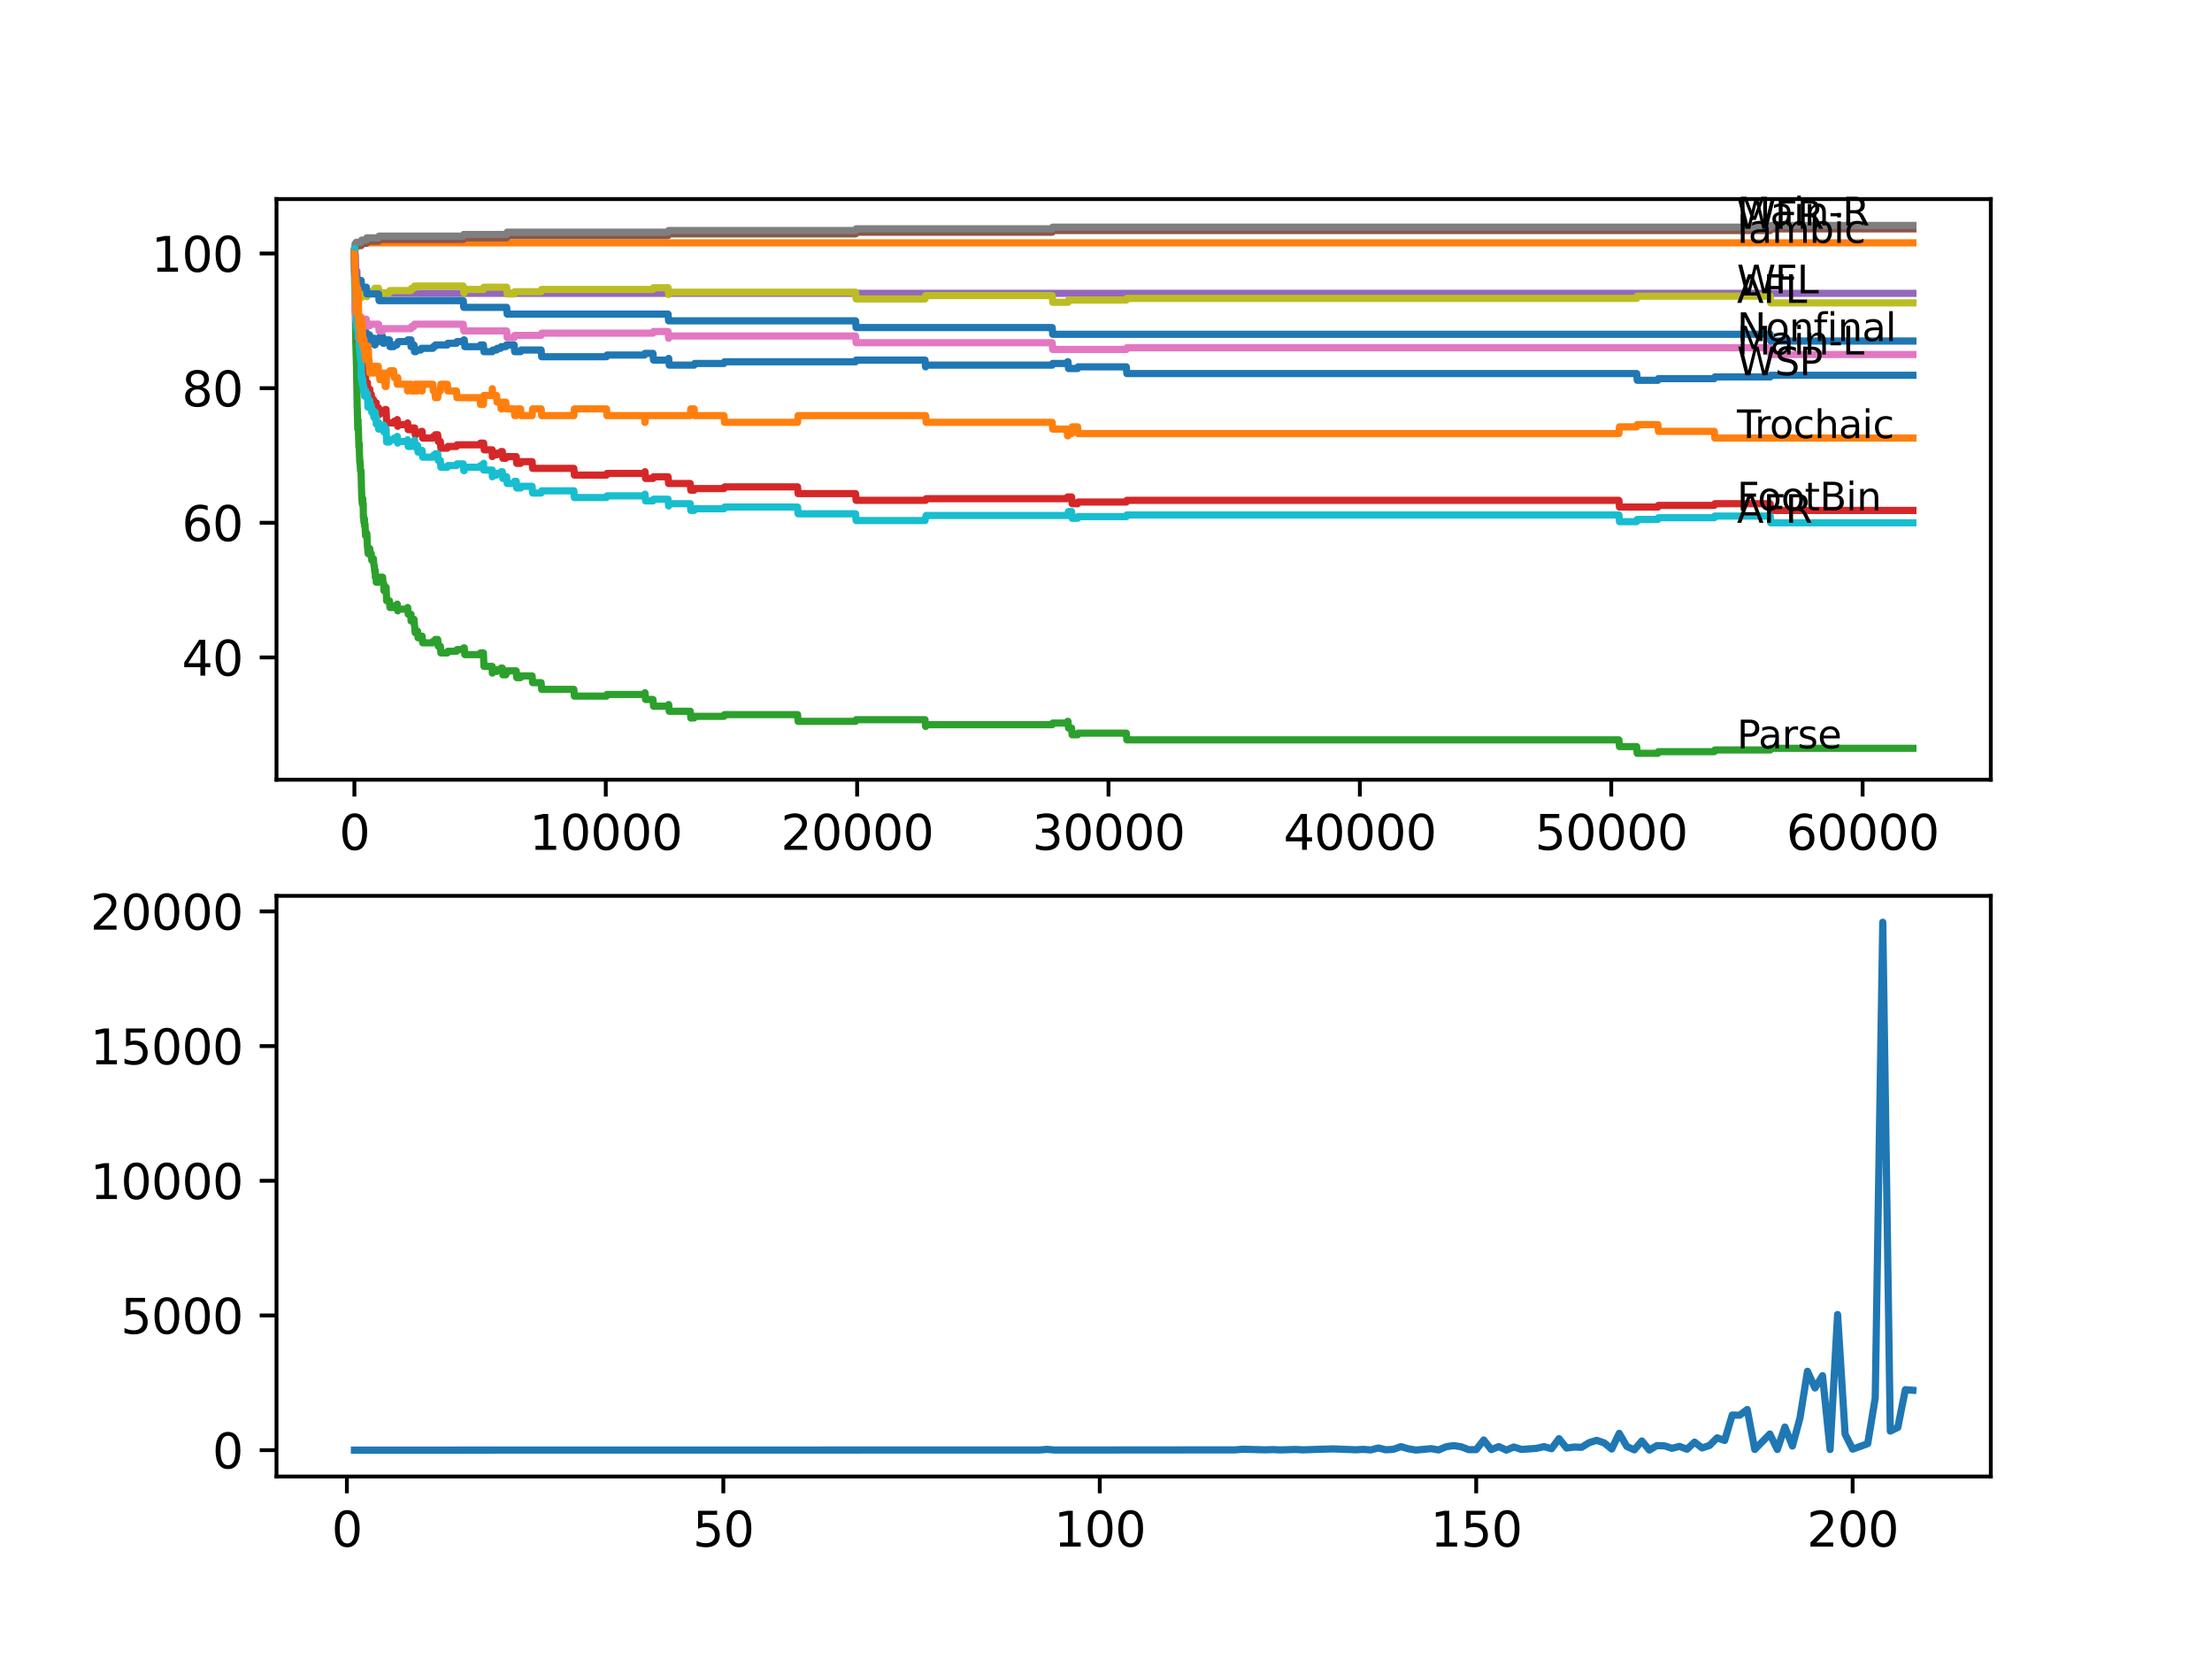 <?xml version="1.0" encoding="utf-8" standalone="no"?>
<!DOCTYPE svg PUBLIC "-//W3C//DTD SVG 1.1//EN"
  "http://www.w3.org/Graphics/SVG/1.1/DTD/svg11.dtd">
<svg xmlns:xlink="http://www.w3.org/1999/xlink" width="460.8pt" height="345.6pt" viewBox="0 0 460.8 345.6" xmlns="http://www.w3.org/2000/svg" version="1.1">
 <defs>
  <style type="text/css">*{stroke-linejoin: round; stroke-linecap: butt}</style>
 </defs>
 <g id="figure_1">
  <g id="patch_1">
   <path d="M 0 345.6 
L 460.8 345.6 
L 460.8 0 
L 0 0 
z
" style="fill: #ffffff"/>
  </g>
  <g id="axes_1">
   <g id="patch_2">
    <path d="M 57.6 162.432 
L 414.72 162.432 
L 414.72 41.472 
L 57.6 41.472 
z
" style="fill: #ffffff"/>
   </g>
   <g id="matplotlib.axis_1">
    <g id="xtick_1">
     <g id="line2d_1">
      <defs>
       <path id="md72788e5a8" d="M 0 0 
L 0 3.5 
" style="stroke: #000000; stroke-width: 0.8"/>
      </defs>
      <g>
       <use xlink:href="#md72788e5a8" x="73.827" y="162.432" style="stroke: #000000; stroke-width: 0.8"/>
      </g>
     </g>
     <g id="text_1">
      <!-- 0 -->
      <g transform="translate(70.646 177.03)scale(0.1 -0.1)">
       <defs>
        <path id="DejaVuSans-30" d="M 2034 4250 
Q 1547 4250 1301 3770 
Q 1056 3291 1056 2328 
Q 1056 1369 1301 889 
Q 1547 409 2034 409 
Q 2525 409 2770 889 
Q 3016 1369 3016 2328 
Q 3016 3291 2770 3770 
Q 2525 4250 2034 4250 
z
M 2034 4750 
Q 2819 4750 3233 4129 
Q 3647 3509 3647 2328 
Q 3647 1150 3233 529 
Q 2819 -91 2034 -91 
Q 1250 -91 836 529 
Q 422 1150 422 2328 
Q 422 3509 836 4129 
Q 1250 4750 2034 4750 
z
" transform="scale(0.016)"/>
       </defs>
       <use xlink:href="#DejaVuSans-30"/>
      </g>
     </g>
    </g>
    <g id="xtick_2">
     <g id="line2d_2">
      <g>
       <use xlink:href="#md72788e5a8" x="126.192" y="162.432" style="stroke: #000000; stroke-width: 0.8"/>
      </g>
     </g>
     <g id="text_2">
      <!-- 10000 -->
      <g transform="translate(110.286 177.03)scale(0.1 -0.1)">
       <defs>
        <path id="DejaVuSans-31" d="M 794 531 
L 1825 531 
L 1825 4091 
L 703 3866 
L 703 4441 
L 1819 4666 
L 2450 4666 
L 2450 531 
L 3481 531 
L 3481 0 
L 794 0 
L 794 531 
z
" transform="scale(0.016)"/>
       </defs>
       <use xlink:href="#DejaVuSans-31"/>
       <use xlink:href="#DejaVuSans-30" x="63.623"/>
       <use xlink:href="#DejaVuSans-30" x="127.246"/>
       <use xlink:href="#DejaVuSans-30" x="190.869"/>
       <use xlink:href="#DejaVuSans-30" x="254.492"/>
      </g>
     </g>
    </g>
    <g id="xtick_3">
     <g id="line2d_3">
      <g>
       <use xlink:href="#md72788e5a8" x="178.556" y="162.432" style="stroke: #000000; stroke-width: 0.8"/>
      </g>
     </g>
     <g id="text_3">
      <!-- 20000 -->
      <g transform="translate(162.65 177.03)scale(0.1 -0.1)">
       <defs>
        <path id="DejaVuSans-32" d="M 1228 531 
L 3431 531 
L 3431 0 
L 469 0 
L 469 531 
Q 828 903 1448 1529 
Q 2069 2156 2228 2338 
Q 2531 2678 2651 2914 
Q 2772 3150 2772 3378 
Q 2772 3750 2511 3984 
Q 2250 4219 1831 4219 
Q 1534 4219 1204 4116 
Q 875 4013 500 3803 
L 500 4441 
Q 881 4594 1212 4672 
Q 1544 4750 1819 4750 
Q 2544 4750 2975 4387 
Q 3406 4025 3406 3419 
Q 3406 3131 3298 2873 
Q 3191 2616 2906 2266 
Q 2828 2175 2409 1742 
Q 1991 1309 1228 531 
z
" transform="scale(0.016)"/>
       </defs>
       <use xlink:href="#DejaVuSans-32"/>
       <use xlink:href="#DejaVuSans-30" x="63.623"/>
       <use xlink:href="#DejaVuSans-30" x="127.246"/>
       <use xlink:href="#DejaVuSans-30" x="190.869"/>
       <use xlink:href="#DejaVuSans-30" x="254.492"/>
      </g>
     </g>
    </g>
    <g id="xtick_4">
     <g id="line2d_4">
      <g>
       <use xlink:href="#md72788e5a8" x="230.921" y="162.432" style="stroke: #000000; stroke-width: 0.8"/>
      </g>
     </g>
     <g id="text_4">
      <!-- 30000 -->
      <g transform="translate(215.015 177.03)scale(0.1 -0.1)">
       <defs>
        <path id="DejaVuSans-33" d="M 2597 2516 
Q 3050 2419 3304 2112 
Q 3559 1806 3559 1356 
Q 3559 666 3084 287 
Q 2609 -91 1734 -91 
Q 1441 -91 1130 -33 
Q 819 25 488 141 
L 488 750 
Q 750 597 1062 519 
Q 1375 441 1716 441 
Q 2309 441 2620 675 
Q 2931 909 2931 1356 
Q 2931 1769 2642 2001 
Q 2353 2234 1838 2234 
L 1294 2234 
L 1294 2753 
L 1863 2753 
Q 2328 2753 2575 2939 
Q 2822 3125 2822 3475 
Q 2822 3834 2567 4026 
Q 2313 4219 1838 4219 
Q 1578 4219 1281 4162 
Q 984 4106 628 3988 
L 628 4550 
Q 988 4650 1302 4700 
Q 1616 4750 1894 4750 
Q 2613 4750 3031 4423 
Q 3450 4097 3450 3541 
Q 3450 3153 3228 2886 
Q 3006 2619 2597 2516 
z
" transform="scale(0.016)"/>
       </defs>
       <use xlink:href="#DejaVuSans-33"/>
       <use xlink:href="#DejaVuSans-30" x="63.623"/>
       <use xlink:href="#DejaVuSans-30" x="127.246"/>
       <use xlink:href="#DejaVuSans-30" x="190.869"/>
       <use xlink:href="#DejaVuSans-30" x="254.492"/>
      </g>
     </g>
    </g>
    <g id="xtick_5">
     <g id="line2d_5">
      <g>
       <use xlink:href="#md72788e5a8" x="283.285" y="162.432" style="stroke: #000000; stroke-width: 0.8"/>
      </g>
     </g>
     <g id="text_5">
      <!-- 40000 -->
      <g transform="translate(267.379 177.03)scale(0.1 -0.1)">
       <defs>
        <path id="DejaVuSans-34" d="M 2419 4116 
L 825 1625 
L 2419 1625 
L 2419 4116 
z
M 2253 4666 
L 3047 4666 
L 3047 1625 
L 3713 1625 
L 3713 1100 
L 3047 1100 
L 3047 0 
L 2419 0 
L 2419 1100 
L 313 1100 
L 313 1709 
L 2253 4666 
z
" transform="scale(0.016)"/>
       </defs>
       <use xlink:href="#DejaVuSans-34"/>
       <use xlink:href="#DejaVuSans-30" x="63.623"/>
       <use xlink:href="#DejaVuSans-30" x="127.246"/>
       <use xlink:href="#DejaVuSans-30" x="190.869"/>
       <use xlink:href="#DejaVuSans-30" x="254.492"/>
      </g>
     </g>
    </g>
    <g id="xtick_6">
     <g id="line2d_6">
      <g>
       <use xlink:href="#md72788e5a8" x="335.65" y="162.432" style="stroke: #000000; stroke-width: 0.8"/>
      </g>
     </g>
     <g id="text_6">
      <!-- 50000 -->
      <g transform="translate(319.744 177.03)scale(0.1 -0.1)">
       <defs>
        <path id="DejaVuSans-35" d="M 691 4666 
L 3169 4666 
L 3169 4134 
L 1269 4134 
L 1269 2991 
Q 1406 3038 1543 3061 
Q 1681 3084 1819 3084 
Q 2600 3084 3056 2656 
Q 3513 2228 3513 1497 
Q 3513 744 3044 326 
Q 2575 -91 1722 -91 
Q 1428 -91 1123 -41 
Q 819 9 494 109 
L 494 744 
Q 775 591 1075 516 
Q 1375 441 1709 441 
Q 2250 441 2565 725 
Q 2881 1009 2881 1497 
Q 2881 1984 2565 2268 
Q 2250 2553 1709 2553 
Q 1456 2553 1204 2497 
Q 953 2441 691 2322 
L 691 4666 
z
" transform="scale(0.016)"/>
       </defs>
       <use xlink:href="#DejaVuSans-35"/>
       <use xlink:href="#DejaVuSans-30" x="63.623"/>
       <use xlink:href="#DejaVuSans-30" x="127.246"/>
       <use xlink:href="#DejaVuSans-30" x="190.869"/>
       <use xlink:href="#DejaVuSans-30" x="254.492"/>
      </g>
     </g>
    </g>
    <g id="xtick_7">
     <g id="line2d_7">
      <g>
       <use xlink:href="#md72788e5a8" x="388.014" y="162.432" style="stroke: #000000; stroke-width: 0.8"/>
      </g>
     </g>
     <g id="text_7">
      <!-- 60000 -->
      <g transform="translate(372.108 177.03)scale(0.1 -0.1)">
       <defs>
        <path id="DejaVuSans-36" d="M 2113 2584 
Q 1688 2584 1439 2293 
Q 1191 2003 1191 1497 
Q 1191 994 1439 701 
Q 1688 409 2113 409 
Q 2538 409 2786 701 
Q 3034 994 3034 1497 
Q 3034 2003 2786 2293 
Q 2538 2584 2113 2584 
z
M 3366 4563 
L 3366 3988 
Q 3128 4100 2886 4159 
Q 2644 4219 2406 4219 
Q 1781 4219 1451 3797 
Q 1122 3375 1075 2522 
Q 1259 2794 1537 2939 
Q 1816 3084 2150 3084 
Q 2853 3084 3261 2657 
Q 3669 2231 3669 1497 
Q 3669 778 3244 343 
Q 2819 -91 2113 -91 
Q 1303 -91 875 529 
Q 447 1150 447 2328 
Q 447 3434 972 4092 
Q 1497 4750 2381 4750 
Q 2619 4750 2861 4703 
Q 3103 4656 3366 4563 
z
" transform="scale(0.016)"/>
       </defs>
       <use xlink:href="#DejaVuSans-36"/>
       <use xlink:href="#DejaVuSans-30" x="63.623"/>
       <use xlink:href="#DejaVuSans-30" x="127.246"/>
       <use xlink:href="#DejaVuSans-30" x="190.869"/>
       <use xlink:href="#DejaVuSans-30" x="254.492"/>
      </g>
     </g>
    </g>
   </g>
   <g id="matplotlib.axis_2">
    <g id="ytick_1">
     <g id="line2d_8">
      <defs>
       <path id="md43f69dc0a" d="M 0 0 
L -3.5 0 
" style="stroke: #000000; stroke-width: 0.8"/>
      </defs>
      <g>
       <use xlink:href="#md43f69dc0a" x="57.6" y="136.951" style="stroke: #000000; stroke-width: 0.8"/>
      </g>
     </g>
     <g id="text_8">
      <!-- 40 -->
      <g transform="translate(37.875 140.75)scale(0.1 -0.1)">
       <use xlink:href="#DejaVuSans-34"/>
       <use xlink:href="#DejaVuSans-30" x="63.623"/>
      </g>
     </g>
    </g>
    <g id="ytick_2">
     <g id="line2d_9">
      <g>
       <use xlink:href="#md43f69dc0a" x="57.6" y="108.905" style="stroke: #000000; stroke-width: 0.8"/>
      </g>
     </g>
     <g id="text_9">
      <!-- 60 -->
      <g transform="translate(37.875 112.704)scale(0.1 -0.1)">
       <use xlink:href="#DejaVuSans-36"/>
       <use xlink:href="#DejaVuSans-30" x="63.623"/>
      </g>
     </g>
    </g>
    <g id="ytick_3">
     <g id="line2d_10">
      <g>
       <use xlink:href="#md43f69dc0a" x="57.6" y="80.859" style="stroke: #000000; stroke-width: 0.8"/>
      </g>
     </g>
     <g id="text_10">
      <!-- 80 -->
      <g transform="translate(37.875 84.658)scale(0.1 -0.1)">
       <defs>
        <path id="DejaVuSans-38" d="M 2034 2216 
Q 1584 2216 1326 1975 
Q 1069 1734 1069 1313 
Q 1069 891 1326 650 
Q 1584 409 2034 409 
Q 2484 409 2743 651 
Q 3003 894 3003 1313 
Q 3003 1734 2745 1975 
Q 2488 2216 2034 2216 
z
M 1403 2484 
Q 997 2584 770 2862 
Q 544 3141 544 3541 
Q 544 4100 942 4425 
Q 1341 4750 2034 4750 
Q 2731 4750 3128 4425 
Q 3525 4100 3525 3541 
Q 3525 3141 3298 2862 
Q 3072 2584 2669 2484 
Q 3125 2378 3379 2068 
Q 3634 1759 3634 1313 
Q 3634 634 3220 271 
Q 2806 -91 2034 -91 
Q 1263 -91 848 271 
Q 434 634 434 1313 
Q 434 1759 690 2068 
Q 947 2378 1403 2484 
z
M 1172 3481 
Q 1172 3119 1398 2916 
Q 1625 2713 2034 2713 
Q 2441 2713 2670 2916 
Q 2900 3119 2900 3481 
Q 2900 3844 2670 4047 
Q 2441 4250 2034 4250 
Q 1625 4250 1398 4047 
Q 1172 3844 1172 3481 
z
" transform="scale(0.016)"/>
       </defs>
       <use xlink:href="#DejaVuSans-38"/>
       <use xlink:href="#DejaVuSans-30" x="63.623"/>
      </g>
     </g>
    </g>
    <g id="ytick_4">
     <g id="line2d_11">
      <g>
       <use xlink:href="#md43f69dc0a" x="57.6" y="52.813" style="stroke: #000000; stroke-width: 0.8"/>
      </g>
     </g>
     <g id="text_11">
      <!-- 100 -->
      <g transform="translate(31.512 56.612)scale(0.1 -0.1)">
       <use xlink:href="#DejaVuSans-31"/>
       <use xlink:href="#DejaVuSans-30" x="63.623"/>
       <use xlink:href="#DejaVuSans-30" x="127.246"/>
      </g>
     </g>
    </g>
   </g>
   <g id="line2d_12">
    <path d="M 73.833 52.813 
L 73.838 52.813 
L 73.974 60.175 
L 73.985 60.175 
L 74.105 65.083 
L 74.11 64.733 
L 74.131 64.382 
L 74.142 67.187 
L 74.21 65.317 
L 74.231 65.317 
L 74.351 69.173 
L 74.356 69.173 
L 74.44 68.706 
L 74.372 70.225 
L 74.456 69.641 
L 74.461 69.641 
L 74.513 69.173 
L 74.529 71.978 
L 74.545 71.978 
L 74.555 71.978 
L 74.644 70.809 
L 74.65 72.212 
L 74.66 72.212 
L 74.681 72.212 
L 74.828 69.758 
L 74.833 69.758 
L 74.859 70.809 
L 74.948 69.407 
L 74.985 69.407 
L 75.105 68.005 
L 75.21 68.005 
L 75.325 70.459 
L 75.346 70.459 
L 75.466 69.758 
L 75.482 69.758 
L 75.608 68.706 
L 75.639 68.706 
L 75.686 68.355 
L 75.692 69.758 
L 75.739 69.407 
L 75.812 69.407 
L 75.938 68.355 
L 76.032 68.355 
L 76.084 69.758 
L 76.142 69.407 
L 76.42 69.407 
L 76.535 70.809 
L 76.692 70.809 
L 76.812 70.108 
L 76.844 70.108 
L 76.959 69.758 
L 76.98 69.758 
L 77.095 71.16 
L 77.184 71.16 
L 77.299 70.809 
L 77.54 70.809 
L 77.655 70.459 
L 77.959 70.459 
L 78.074 71.861 
L 78.111 71.861 
L 78.226 71.51 
L 78.331 71.51 
L 78.446 71.16 
L 78.797 71.16 
L 78.917 70.459 
L 79.022 70.459 
L 79.137 70.108 
L 79.703 70.108 
L 79.818 71.51 
L 79.975 71.51 
L 80.09 71.16 
L 80.137 71.16 
L 80.253 70.809 
L 81.122 70.809 
L 81.237 72.212 
L 82.002 72.212 
L 82.117 71.861 
L 82.661 71.861 
L 82.777 71.51 
L 82.855 71.51 
L 82.97 71.16 
L 84.824 71.16 
L 84.939 70.809 
L 85.62 70.809 
L 85.625 72.212 
L 85.73 71.861 
L 86.238 71.861 
L 86.353 73.263 
L 86.625 73.263 
L 86.741 72.913 
L 87.657 72.913 
L 87.772 72.562 
L 90.165 72.562 
L 90.28 72.212 
L 90.579 72.212 
L 90.694 71.861 
L 93.187 71.861 
L 93.302 71.51 
L 95.093 71.51 
L 95.208 71.16 
L 96.501 71.16 
L 96.617 70.809 
L 96.716 70.809 
L 96.831 72.212 
L 99.984 72.212 
L 100.099 71.861 
L 100.701 71.861 
L 100.816 73.263 
L 102.56 73.263 
L 102.675 72.913 
L 103.445 72.913 
L 103.56 72.562 
L 104.283 72.562 
L 104.398 72.212 
L 105.367 72.212 
L 105.482 71.861 
L 107.105 71.861 
L 107.22 73.263 
L 108.451 73.263 
L 108.566 72.913 
L 112.724 72.913 
L 112.839 74.315 
L 126.339 74.315 
L 126.454 73.964 
L 134.24 73.964 
L 134.356 73.614 
L 136.026 73.614 
L 136.141 75.016 
L 139.168 75.016 
L 139.283 74.666 
L 139.299 74.666 
L 139.414 76.068 
L 144.593 76.068 
L 144.708 75.717 
L 150.819 75.717 
L 150.934 75.367 
L 178.227 75.367 
L 178.342 75.016 
L 192.7 75.016 
L 192.815 76.418 
L 192.826 76.418 
L 192.941 76.068 
L 219.186 76.068 
L 219.301 75.717 
L 222.286 75.717 
L 222.401 75.367 
L 222.48 75.367 
L 222.595 76.769 
L 224.485 76.769 
L 224.601 76.418 
L 234.628 76.418 
L 234.744 77.821 
L 340.949 77.821 
L 341.064 79.223 
L 345.364 79.223 
L 345.479 78.872 
L 357.119 78.872 
L 357.235 78.522 
L 368.76 78.522 
L 368.875 78.171 
L 398.487 78.171 
L 398.487 78.171 
" clip-path="url(#p37e710f851)" style="fill: none; stroke: #1f77b4; stroke-width: 1.5; stroke-linecap: square"/>
   </g>
   <g id="line2d_13">
    <path d="M 73.833 52.813 
L 73.838 52.813 
L 73.901 55.618 
L 73.953 51.995 
L 74.026 51.995 
L 74.142 50.593 
L 398.487 50.593 
L 398.487 50.593 
" clip-path="url(#p37e710f851)" style="fill: none; stroke: #ff7f0e; stroke-width: 1.5; stroke-linecap: square"/>
   </g>
   <g id="line2d_14">
    <path d="M 73.833 54.215 
L 73.937 62.045 
L 73.969 61.344 
L 73.974 61.344 
L 74.121 71.744 
L 74.131 71.744 
L 74.257 76.185 
L 74.267 76.185 
L 74.409 84.949 
L 74.424 84.949 
L 74.529 89.39 
L 74.545 88.689 
L 74.555 88.689 
L 74.592 87.52 
L 74.597 88.922 
L 74.644 88.922 
L 74.77 93.129 
L 74.781 93.129 
L 74.854 92.428 
L 74.859 93.83 
L 74.943 96.284 
L 74.974 95.934 
L 74.985 95.934 
L 75.1 98.037 
L 75.21 98.037 
L 75.336 102.828 
L 75.341 102.828 
L 75.456 104.932 
L 75.482 104.932 
L 75.571 103.88 
L 75.576 105.282 
L 75.587 105.282 
L 75.639 105.282 
L 75.671 104.932 
L 75.692 107.736 
L 75.718 107.386 
L 75.744 107.386 
L 75.812 108.788 
L 75.854 108.438 
L 75.917 108.438 
L 75.922 108.087 
L 75.927 109.489 
L 76.016 109.139 
L 76.032 109.139 
L 76.147 111.593 
L 76.31 111.593 
L 76.42 111.125 
L 76.54 113.93 
L 76.587 113.93 
L 76.692 115.332 
L 76.697 114.982 
L 76.734 114.982 
L 76.854 114.281 
L 77.032 114.281 
L 77.147 115.683 
L 77.184 115.683 
L 77.299 115.332 
L 77.341 115.332 
L 77.456 116.735 
L 77.54 116.735 
L 77.655 116.384 
L 77.781 116.384 
L 77.896 117.786 
L 77.959 117.786 
L 78.074 119.189 
L 78.111 119.189 
L 78.179 118.838 
L 78.184 120.24 
L 78.205 120.24 
L 78.331 120.24 
L 78.373 119.89 
L 78.378 121.292 
L 78.425 121.292 
L 78.797 121.292 
L 78.917 120.591 
L 79.022 120.591 
L 79.137 120.24 
L 79.703 120.24 
L 79.818 121.643 
L 79.959 121.643 
L 79.975 123.045 
L 80.069 122.694 
L 80.137 122.694 
L 80.253 122.344 
L 80.425 122.344 
L 80.546 125.148 
L 81.122 125.148 
L 81.237 126.551 
L 82.002 126.551 
L 82.117 126.2 
L 82.661 126.2 
L 82.756 125.85 
L 82.855 127.252 
L 82.866 126.901 
L 84.824 126.901 
L 84.924 126.551 
L 85.039 127.953 
L 85.62 127.953 
L 85.625 129.355 
L 85.73 129.005 
L 86.238 129.005 
L 86.353 130.407 
L 86.374 130.407 
L 86.489 131.809 
L 86.625 131.809 
L 86.741 131.459 
L 86.971 131.459 
L 87.086 132.861 
L 87.657 132.861 
L 87.772 132.51 
L 87.934 132.51 
L 88.05 133.913 
L 90.165 133.913 
L 90.28 133.562 
L 90.579 133.562 
L 90.694 133.212 
L 91.181 133.212 
L 91.296 134.614 
L 91.731 134.614 
L 91.846 136.016 
L 93.187 136.016 
L 93.302 135.666 
L 95.093 135.666 
L 95.208 135.315 
L 96.501 135.315 
L 96.617 134.964 
L 96.716 134.964 
L 96.831 136.367 
L 99.984 136.367 
L 100.099 136.016 
L 100.701 136.016 
L 100.821 138.821 
L 102.539 138.821 
L 102.56 140.223 
L 102.649 139.873 
L 103.445 139.873 
L 103.56 139.522 
L 104.283 139.522 
L 104.398 139.171 
L 104.639 139.171 
L 104.754 140.574 
L 105.367 140.574 
L 105.482 140.223 
L 105.545 140.223 
L 105.66 139.756 
L 107.535 139.756 
L 107.65 141.158 
L 108.451 141.158 
L 108.566 140.807 
L 110.844 140.807 
L 110.959 142.21 
L 112.724 142.21 
L 112.839 143.612 
L 119.542 143.612 
L 119.657 145.014 
L 126.339 145.014 
L 126.454 144.664 
L 134.24 144.664 
L 134.356 144.313 
L 134.371 144.313 
L 134.487 145.715 
L 136.026 145.715 
L 136.141 147.118 
L 139.168 147.118 
L 139.283 146.767 
L 139.299 146.767 
L 139.414 148.169 
L 143.792 148.169 
L 143.907 149.572 
L 144.593 149.572 
L 144.708 149.221 
L 150.819 149.221 
L 150.934 148.871 
L 166.146 148.871 
L 166.261 150.273 
L 178.227 150.273 
L 178.342 149.922 
L 192.7 149.922 
L 192.815 151.325 
L 192.826 151.325 
L 192.941 150.974 
L 219.186 150.974 
L 219.301 150.623 
L 222.286 150.623 
L 222.401 150.273 
L 222.48 150.273 
L 222.595 151.675 
L 223.234 151.675 
L 223.349 153.077 
L 224.485 153.077 
L 224.601 152.727 
L 234.628 152.727 
L 234.744 154.129 
L 337.247 154.129 
L 337.362 155.532 
L 340.949 155.532 
L 341.064 156.934 
L 345.364 156.934 
L 345.479 156.583 
L 357.119 156.583 
L 357.235 156.233 
L 368.76 156.233 
L 368.875 155.882 
L 398.487 155.882 
L 398.487 155.882 
" clip-path="url(#p37e710f851)" style="fill: none; stroke: #2ca02c; stroke-width: 1.5; stroke-linecap: square"/>
   </g>
   <g id="line2d_15">
    <path d="M 73.833 52.463 
L 73.843 51.761 
L 73.89 55.968 
L 73.922 55.15 
L 74.037 62.045 
L 74.053 60.759 
L 74.074 59.941 
L 74.115 63.798 
L 74.126 63.798 
L 74.136 63.798 
L 74.257 66.602 
L 74.32 66.602 
L 74.398 65.551 
L 74.403 66.953 
L 74.424 66.486 
L 74.545 70.225 
L 74.555 70.225 
L 74.592 69.524 
L 74.597 70.926 
L 74.66 70.576 
L 74.681 70.576 
L 74.765 69.173 
L 74.796 70.225 
L 74.833 70.225 
L 74.927 69.524 
L 74.932 70.926 
L 74.943 70.926 
L 75.058 69.874 
L 75.173 71.277 
L 75.252 71.277 
L 75.346 75.133 
L 75.372 74.432 
L 75.404 74.432 
L 75.482 75.834 
L 75.514 75.484 
L 75.571 74.782 
L 75.576 76.185 
L 75.613 76.185 
L 75.639 76.185 
L 75.671 75.834 
L 75.676 77.236 
L 75.739 76.886 
L 75.744 76.886 
L 75.812 78.288 
L 75.854 77.938 
L 75.917 77.938 
L 75.922 77.587 
L 75.927 78.989 
L 76.016 78.639 
L 76.084 78.639 
L 76.137 78.288 
L 76.142 79.69 
L 76.179 79.69 
L 76.529 79.69 
L 76.65 82.495 
L 76.692 82.495 
L 76.812 81.794 
L 76.844 81.794 
L 76.959 81.443 
L 76.98 81.443 
L 77.032 81.093 
L 77.037 82.495 
L 77.074 82.495 
L 77.184 82.495 
L 77.299 82.145 
L 77.341 82.145 
L 77.456 83.547 
L 77.54 83.547 
L 77.655 83.196 
L 77.781 83.196 
L 77.896 84.599 
L 78.111 84.599 
L 78.226 84.248 
L 78.331 84.248 
L 78.373 83.897 
L 78.378 85.3 
L 78.425 85.3 
L 78.797 85.3 
L 78.86 84.949 
L 78.865 86.351 
L 78.891 86.351 
L 79.022 86.351 
L 79.137 86.001 
L 79.975 86.001 
L 80.09 85.65 
L 80.137 85.65 
L 80.253 85.3 
L 80.425 85.3 
L 80.546 88.104 
L 82.002 88.104 
L 82.117 87.754 
L 82.661 87.754 
L 82.756 87.403 
L 82.855 88.805 
L 82.866 88.455 
L 84.824 88.455 
L 84.924 88.104 
L 85.039 89.507 
L 85.625 89.507 
L 85.74 89.156 
L 86.374 89.156 
L 86.489 90.558 
L 86.625 90.558 
L 86.741 90.208 
L 87.657 90.208 
L 87.772 89.857 
L 87.934 89.857 
L 88.05 91.259 
L 90.165 91.259 
L 90.28 90.909 
L 90.579 90.909 
L 90.694 90.558 
L 91.181 90.558 
L 91.296 91.961 
L 91.731 91.961 
L 91.846 93.363 
L 93.187 93.363 
L 93.302 93.012 
L 95.093 93.012 
L 95.208 92.662 
L 99.984 92.662 
L 100.099 92.311 
L 100.759 92.311 
L 100.874 93.713 
L 102.539 93.713 
L 102.56 95.116 
L 102.649 94.765 
L 103.445 94.765 
L 103.56 94.415 
L 104.283 94.415 
L 104.398 94.064 
L 104.639 94.064 
L 104.754 95.466 
L 105.367 95.466 
L 105.482 95.116 
L 107.535 95.116 
L 107.65 96.518 
L 108.451 96.518 
L 108.566 96.168 
L 110.844 96.168 
L 110.959 97.57 
L 119.542 97.57 
L 119.657 98.972 
L 126.339 98.972 
L 126.454 98.622 
L 134.24 98.622 
L 134.356 98.271 
L 134.371 98.271 
L 134.487 99.673 
L 136.026 99.673 
L 136.141 99.323 
L 139.168 99.323 
L 139.283 100.725 
L 143.792 100.725 
L 143.907 102.127 
L 144.593 102.127 
L 144.708 101.777 
L 150.819 101.777 
L 150.934 101.426 
L 166.146 101.426 
L 166.261 102.828 
L 178.227 102.828 
L 178.342 104.231 
L 192.826 104.231 
L 192.941 103.88 
L 222.286 103.88 
L 222.401 103.53 
L 223.234 103.53 
L 223.349 104.932 
L 224.485 104.932 
L 224.601 104.581 
L 234.628 104.581 
L 234.744 104.231 
L 337.247 104.231 
L 337.362 105.633 
L 345.364 105.633 
L 345.479 105.282 
L 357.119 105.282 
L 357.235 104.932 
L 368.76 104.932 
L 368.875 106.334 
L 398.487 106.334 
L 398.487 106.334 
" clip-path="url(#p37e710f851)" style="fill: none; stroke: #d62728; stroke-width: 1.5; stroke-linecap: square"/>
   </g>
   <g id="line2d_16">
    <path d="M 73.833 52.813 
L 73.911 54.8 
L 73.896 51.995 
L 73.943 53.164 
L 74.021 53.164 
L 74.147 57.604 
L 74.178 57.604 
L 74.294 56.436 
L 74.346 56.436 
L 74.461 62.045 
L 74.472 60.876 
L 74.524 60.876 
L 74.529 62.279 
L 74.634 61.11 
L 398.487 61.11 
L 398.487 61.11 
" clip-path="url(#p37e710f851)" style="fill: none; stroke: #9467bd; stroke-width: 1.5; stroke-linecap: square"/>
   </g>
   <g id="line2d_17">
    <path d="M 73.833 52.813 
L 73.843 52.813 
L 73.964 51.528 
L 74.11 51.528 
L 74.225 51.177 
L 75.231 51.177 
L 75.346 50.71 
L 76.31 50.71 
L 76.425 50.242 
L 78.86 50.242 
L 78.975 49.892 
L 96.501 49.892 
L 96.617 49.541 
L 105.545 49.541 
L 105.66 49.074 
L 139.168 49.074 
L 139.283 48.723 
L 178.227 48.723 
L 178.342 48.372 
L 219.186 48.372 
L 219.301 48.022 
L 368.76 48.022 
L 368.875 47.671 
L 398.487 47.671 
L 398.487 47.671 
" clip-path="url(#p37e710f851)" style="fill: none; stroke: #8c564b; stroke-width: 1.5; stroke-linecap: square"/>
   </g>
   <g id="line2d_18">
    <path d="M 73.833 52.463 
L 73.838 52.463 
L 73.964 65.083 
L 73.99 64.031 
L 74.026 64.031 
L 74.147 66.836 
L 74.597 66.836 
L 74.712 66.486 
L 75.21 66.486 
L 75.231 66.018 
L 75.236 67.42 
L 75.315 66.953 
L 76.032 66.953 
L 76.147 66.486 
L 76.31 66.486 
L 76.425 67.888 
L 76.98 67.888 
L 77.095 67.537 
L 78.86 67.537 
L 78.975 68.94 
L 79.703 68.94 
L 79.818 68.472 
L 85.62 68.472 
L 85.735 68.005 
L 86.238 68.005 
L 86.353 67.537 
L 96.501 67.537 
L 96.617 68.94 
L 105.545 68.94 
L 105.66 70.342 
L 107.105 70.342 
L 107.22 69.874 
L 112.724 69.874 
L 112.839 69.407 
L 136.026 69.407 
L 136.141 69.056 
L 139.168 69.056 
L 139.283 70.459 
L 139.299 70.459 
L 139.414 69.991 
L 178.227 69.991 
L 178.342 71.394 
L 219.186 71.394 
L 219.301 72.796 
L 234.628 72.796 
L 234.744 72.445 
L 368.76 72.445 
L 368.875 73.848 
L 398.487 73.848 
L 398.487 73.848 
" clip-path="url(#p37e710f851)" style="fill: none; stroke: #e377c2; stroke-width: 1.5; stroke-linecap: square"/>
   </g>
   <g id="line2d_19">
    <path d="M 73.833 52.813 
L 73.838 52.813 
L 73.964 50.827 
L 74.11 50.827 
L 74.225 50.476 
L 75.231 50.476 
L 75.346 50.008 
L 76.31 50.008 
L 76.425 49.541 
L 78.86 49.541 
L 78.975 49.19 
L 96.501 49.19 
L 96.617 48.84 
L 105.545 48.84 
L 105.66 48.372 
L 139.168 48.372 
L 139.283 48.022 
L 178.227 48.022 
L 178.342 47.671 
L 219.186 47.671 
L 219.301 47.321 
L 368.76 47.321 
L 368.875 46.97 
L 398.487 46.97 
L 398.487 46.97 
" clip-path="url(#p37e710f851)" style="fill: none; stroke: #7f7f7f; stroke-width: 1.5; stroke-linecap: square"/>
   </g>
   <g id="line2d_20">
    <path d="M 73.833 52.463 
L 73.843 52.463 
L 73.964 61.344 
L 73.979 60.993 
L 74.026 59.825 
L 74.058 62.863 
L 74.079 62.162 
L 74.084 62.162 
L 74.11 61.461 
L 74.115 62.863 
L 74.189 62.863 
L 74.231 62.863 
L 74.351 61.461 
L 74.367 61.461 
L 74.409 60.759 
L 74.456 63.564 
L 74.461 63.564 
L 74.513 63.564 
L 74.629 62.512 
L 74.644 62.512 
L 74.76 61.811 
L 74.854 61.811 
L 74.969 61.11 
L 75.21 61.11 
L 75.231 60.643 
L 75.236 62.045 
L 75.315 61.577 
L 75.686 61.577 
L 75.802 60.876 
L 76.032 60.876 
L 76.147 60.409 
L 76.31 60.409 
L 76.42 61.811 
L 76.535 61.11 
L 76.98 61.11 
L 77.095 60.759 
L 77.959 60.759 
L 78.074 60.058 
L 78.86 60.058 
L 78.975 61.461 
L 79.703 61.461 
L 79.818 60.993 
L 81.122 60.993 
L 81.237 60.526 
L 85.62 60.526 
L 85.735 60.058 
L 86.238 60.058 
L 86.353 59.591 
L 96.501 59.591 
L 96.617 60.993 
L 96.716 60.993 
L 96.831 60.292 
L 100.701 60.292 
L 100.816 59.825 
L 105.545 59.825 
L 105.66 61.227 
L 107.105 61.227 
L 107.22 60.759 
L 112.724 60.759 
L 112.839 60.292 
L 136.026 60.292 
L 136.141 59.941 
L 139.168 59.941 
L 139.283 61.344 
L 139.299 61.344 
L 139.414 60.876 
L 178.227 60.876 
L 178.342 62.279 
L 192.7 62.279 
L 192.815 61.577 
L 219.186 61.577 
L 219.301 62.98 
L 222.48 62.98 
L 222.595 62.512 
L 234.628 62.512 
L 234.744 62.162 
L 340.949 62.162 
L 341.064 61.694 
L 368.76 61.694 
L 368.875 63.097 
L 398.487 63.097 
L 398.487 63.097 
" clip-path="url(#p37e710f851)" style="fill: none; stroke: #bcbd22; stroke-width: 1.5; stroke-linecap: square"/>
   </g>
   <g id="line2d_21">
    <path d="M 73.833 52.463 
L 73.859 51.761 
L 73.896 56.669 
L 73.911 55.851 
L 74.032 62.279 
L 74.037 61.577 
L 74.063 59.123 
L 74.095 62.279 
L 74.142 61.928 
L 74.152 61.928 
L 74.178 61.577 
L 74.21 64.733 
L 74.22 64.733 
L 74.231 64.733 
L 74.241 64.031 
L 74.283 68.238 
L 74.32 67.537 
L 74.388 64.382 
L 74.424 66.719 
L 74.513 69.056 
L 74.456 66.252 
L 74.54 68.355 
L 74.555 68.355 
L 74.587 67.654 
L 74.597 70.459 
L 74.639 70.108 
L 74.644 70.108 
L 74.744 68.355 
L 74.754 69.407 
L 74.875 72.212 
L 74.906 72.212 
L 74.927 71.861 
L 74.932 73.263 
L 74.985 72.913 
L 75.1 75.016 
L 75.21 75.016 
L 75.231 74.549 
L 75.268 78.756 
L 75.278 78.405 
L 75.299 78.405 
L 75.341 77.938 
L 75.346 79.34 
L 75.404 78.639 
L 75.482 80.041 
L 75.514 79.69 
L 75.571 78.989 
L 75.576 80.392 
L 75.613 80.392 
L 75.639 80.392 
L 75.671 80.041 
L 75.676 81.443 
L 75.744 80.392 
L 75.812 81.794 
L 75.854 81.443 
L 75.917 81.443 
L 75.922 81.093 
L 75.927 82.495 
L 76.016 82.145 
L 76.032 82.145 
L 76.137 81.327 
L 76.252 82.729 
L 76.42 82.729 
L 76.529 82.028 
L 76.65 84.832 
L 76.692 84.832 
L 76.812 84.131 
L 76.844 84.131 
L 76.959 83.781 
L 76.98 83.781 
L 77.032 83.43 
L 77.037 84.832 
L 77.074 84.832 
L 77.184 84.832 
L 77.299 84.482 
L 77.341 84.482 
L 77.456 85.884 
L 77.54 85.884 
L 77.655 85.533 
L 77.781 85.533 
L 77.896 86.936 
L 77.959 86.936 
L 78.074 86.235 
L 78.111 86.235 
L 78.179 85.884 
L 78.184 87.286 
L 78.205 87.286 
L 78.331 87.286 
L 78.373 86.936 
L 78.378 88.338 
L 78.425 88.338 
L 78.797 88.338 
L 78.86 87.987 
L 78.865 89.39 
L 78.891 89.39 
L 79.022 89.39 
L 79.137 89.039 
L 79.703 89.039 
L 79.818 88.572 
L 79.959 88.572 
L 79.975 89.974 
L 80.069 89.623 
L 80.137 89.623 
L 80.253 89.273 
L 80.425 89.273 
L 80.546 92.077 
L 81.122 92.077 
L 81.237 91.61 
L 82.002 91.61 
L 82.117 91.259 
L 82.661 91.259 
L 82.756 90.909 
L 82.855 92.311 
L 82.866 91.961 
L 84.824 91.961 
L 84.924 91.61 
L 85.039 93.012 
L 85.62 93.012 
L 85.735 92.194 
L 86.238 92.194 
L 86.353 91.727 
L 86.374 91.727 
L 86.489 93.129 
L 86.625 93.129 
L 86.741 92.779 
L 86.971 92.779 
L 87.086 94.181 
L 87.657 94.181 
L 87.772 93.83 
L 87.934 93.83 
L 88.05 95.233 
L 90.165 95.233 
L 90.28 94.882 
L 90.579 94.882 
L 90.694 94.531 
L 91.181 94.531 
L 91.296 95.934 
L 91.731 95.934 
L 91.846 97.336 
L 93.187 97.336 
L 93.302 96.986 
L 95.093 96.986 
L 95.208 96.635 
L 96.501 96.635 
L 96.617 98.037 
L 96.716 98.037 
L 96.831 97.336 
L 99.984 97.336 
L 100.099 96.986 
L 100.701 96.986 
L 100.759 96.518 
L 100.764 97.92 
L 100.8 97.92 
L 102.539 97.92 
L 102.56 99.323 
L 102.649 98.972 
L 103.445 98.972 
L 103.56 98.622 
L 104.283 98.622 
L 104.398 98.271 
L 104.639 98.271 
L 104.754 99.673 
L 105.367 99.673 
L 105.482 99.323 
L 105.545 99.323 
L 105.66 100.725 
L 107.105 100.725 
L 107.22 100.258 
L 107.535 100.258 
L 107.65 101.66 
L 108.451 101.66 
L 108.566 101.309 
L 110.844 101.309 
L 110.959 102.712 
L 112.724 102.712 
L 112.839 102.244 
L 119.542 102.244 
L 119.657 103.646 
L 126.339 103.646 
L 126.454 103.296 
L 134.24 103.296 
L 134.356 102.945 
L 134.371 102.945 
L 134.487 104.348 
L 136.026 104.348 
L 136.141 103.997 
L 139.168 103.997 
L 139.283 105.399 
L 139.299 105.399 
L 139.414 104.932 
L 143.792 104.932 
L 143.907 106.334 
L 144.593 106.334 
L 144.708 105.984 
L 150.819 105.984 
L 150.934 105.633 
L 166.146 105.633 
L 166.261 107.035 
L 178.227 107.035 
L 178.342 108.438 
L 192.7 108.438 
L 192.815 107.736 
L 192.826 107.736 
L 192.941 107.386 
L 222.286 107.386 
L 222.401 107.035 
L 222.48 107.035 
L 222.595 106.568 
L 223.234 106.568 
L 223.349 107.97 
L 224.485 107.97 
L 224.601 107.62 
L 234.628 107.62 
L 234.744 107.269 
L 337.247 107.269 
L 337.362 108.671 
L 340.949 108.671 
L 341.064 108.204 
L 345.364 108.204 
L 345.479 107.853 
L 357.119 107.853 
L 357.235 107.503 
L 368.76 107.503 
L 368.875 108.905 
L 398.487 108.905 
L 398.487 108.905 
" clip-path="url(#p37e710f851)" style="fill: none; stroke: #17becf; stroke-width: 1.5; stroke-linecap: square"/>
   </g>
   <g id="line2d_22">
    <path d="M 73.833 52.813 
L 73.843 52.813 
L 73.969 57.02 
L 74.11 57.02 
L 74.225 58.422 
L 75.231 58.422 
L 75.346 59.825 
L 76.31 59.825 
L 76.425 61.227 
L 78.86 61.227 
L 78.975 62.629 
L 96.501 62.629 
L 96.617 64.031 
L 105.545 64.031 
L 105.66 65.434 
L 139.168 65.434 
L 139.283 66.836 
L 178.227 66.836 
L 178.342 68.238 
L 219.186 68.238 
L 219.301 69.641 
L 368.76 69.641 
L 368.875 71.043 
L 398.487 71.043 
L 398.487 71.043 
" clip-path="url(#p37e710f851)" style="fill: none; stroke: #1f77b4; stroke-width: 1.5; stroke-linecap: square"/>
   </g>
   <g id="line2d_23">
    <path d="M 73.833 52.813 
L 73.838 52.813 
L 73.958 55.618 
L 73.964 55.618 
L 74.074 59.825 
L 74.084 58.422 
L 74.105 58.422 
L 74.205 65.083 
L 74.142 58.072 
L 74.231 63.681 
L 74.241 63.681 
L 74.32 59.474 
L 74.356 60.876 
L 74.388 63.681 
L 74.43 60.175 
L 74.461 60.175 
L 74.555 60.175 
L 74.676 62.98 
L 74.681 62.98 
L 74.754 67.888 
L 74.801 66.486 
L 74.833 66.486 
L 74.948 68.589 
L 74.985 68.589 
L 75.011 67.888 
L 75.037 70.692 
L 75.089 69.29 
L 75.252 69.29 
L 75.346 66.486 
L 75.367 67.888 
L 75.404 69.29 
L 75.477 67.888 
L 75.482 67.888 
L 75.571 72.095 
L 75.603 70.692 
L 75.639 70.692 
L 75.744 72.095 
L 75.749 70.692 
L 75.812 70.692 
L 75.933 73.497 
L 76.084 73.497 
L 76.137 74.899 
L 76.194 73.497 
L 76.31 73.497 
L 76.425 74.899 
L 76.529 74.899 
L 76.65 72.095 
L 76.692 72.095 
L 76.812 74.899 
L 76.844 74.899 
L 76.959 76.302 
L 76.98 76.302 
L 77.032 77.704 
L 77.09 76.302 
L 77.184 76.302 
L 77.299 77.704 
L 77.341 77.704 
L 77.456 76.302 
L 77.54 76.302 
L 77.655 77.704 
L 77.781 77.704 
L 77.896 76.302 
L 78.111 76.302 
L 78.179 77.704 
L 78.221 76.302 
L 78.331 76.302 
L 78.373 77.704 
L 78.441 76.302 
L 78.797 76.302 
L 78.912 77.704 
L 79.022 77.704 
L 79.137 79.106 
L 79.959 79.106 
L 79.975 77.704 
L 80.069 79.106 
L 80.137 79.106 
L 80.253 80.509 
L 80.425 80.509 
L 80.546 77.704 
L 81.122 77.704 
L 81.237 77.236 
L 82.002 77.236 
L 82.117 78.639 
L 82.661 78.639 
L 82.756 80.041 
L 82.771 78.639 
L 82.855 78.639 
L 82.97 80.041 
L 84.824 80.041 
L 84.924 81.443 
L 84.934 80.041 
L 85.625 80.041 
L 85.74 81.443 
L 86.374 81.443 
L 86.489 80.041 
L 86.625 80.041 
L 86.741 81.443 
L 86.971 81.443 
L 87.086 80.041 
L 87.657 80.041 
L 87.772 81.443 
L 87.934 81.443 
L 88.05 80.041 
L 90.165 80.041 
L 90.28 81.443 
L 90.579 81.443 
L 90.694 82.846 
L 91.181 82.846 
L 91.296 81.443 
L 91.731 81.443 
L 91.846 80.041 
L 93.187 80.041 
L 93.302 81.443 
L 95.093 81.443 
L 95.208 82.846 
L 99.984 82.846 
L 100.099 84.248 
L 100.701 84.248 
L 100.832 82.378 
L 102.539 82.378 
L 102.56 80.976 
L 102.649 82.378 
L 103.445 82.378 
L 103.56 83.781 
L 104.283 83.781 
L 104.398 85.183 
L 104.639 85.183 
L 104.754 83.781 
L 105.367 83.781 
L 105.482 85.183 
L 107.105 85.183 
L 107.22 86.585 
L 107.535 86.585 
L 107.65 85.183 
L 108.451 85.183 
L 108.566 86.585 
L 110.844 86.585 
L 110.959 85.183 
L 112.724 85.183 
L 112.839 86.585 
L 119.542 86.585 
L 119.657 85.183 
L 126.339 85.183 
L 126.454 86.585 
L 134.24 86.585 
L 134.356 87.987 
L 134.371 87.987 
L 134.487 86.585 
L 143.792 86.585 
L 143.907 85.183 
L 144.593 85.183 
L 144.708 86.585 
L 150.819 86.585 
L 150.934 87.987 
L 166.146 87.987 
L 166.261 86.585 
L 192.826 86.585 
L 192.941 87.987 
L 219.186 87.987 
L 219.301 89.39 
L 222.286 89.39 
L 222.401 90.792 
L 222.48 90.792 
L 222.595 90.325 
L 223.234 90.325 
L 223.349 88.922 
L 224.485 88.922 
L 224.601 90.325 
L 337.247 90.325 
L 337.362 88.922 
L 340.949 88.922 
L 341.064 88.455 
L 345.364 88.455 
L 345.479 89.857 
L 357.119 89.857 
L 357.235 91.259 
L 398.487 91.259 
L 398.487 91.259 
" clip-path="url(#p37e710f851)" style="fill: none; stroke: #ff7f0e; stroke-width: 1.5; stroke-linecap: square"/>
   </g>
   <g id="patch_3">
    <path d="M 57.6 162.432 
L 57.6 41.472 
" style="fill: none; stroke: #000000; stroke-width: 0.8; stroke-linejoin: miter; stroke-linecap: square"/>
   </g>
   <g id="patch_4">
    <path d="M 414.72 162.432 
L 414.72 41.472 
" style="fill: none; stroke: #000000; stroke-width: 0.8; stroke-linejoin: miter; stroke-linecap: square"/>
   </g>
   <g id="patch_5">
    <path d="M 57.6 162.432 
L 414.72 162.432 
" style="fill: none; stroke: #000000; stroke-width: 0.8; stroke-linejoin: miter; stroke-linecap: square"/>
   </g>
   <g id="patch_6">
    <path d="M 57.6 41.472 
L 414.72 41.472 
" style="fill: none; stroke: #000000; stroke-width: 0.8; stroke-linejoin: miter; stroke-linecap: square"/>
   </g>
   <g id="text_12">
    <!-- WSP -->
    <g transform="translate(361.832 78.171)scale(0.08 -0.08)">
     <defs>
      <path id="DejaVuSans-57" d="M 213 4666 
L 850 4666 
L 1831 722 
L 2809 4666 
L 3519 4666 
L 4500 722 
L 5478 4666 
L 6119 4666 
L 4947 0 
L 4153 0 
L 3169 4050 
L 2175 0 
L 1381 0 
L 213 4666 
z
" transform="scale(0.016)"/>
      <path id="DejaVuSans-53" d="M 3425 4513 
L 3425 3897 
Q 3066 4069 2747 4153 
Q 2428 4238 2131 4238 
Q 1616 4238 1336 4038 
Q 1056 3838 1056 3469 
Q 1056 3159 1242 3001 
Q 1428 2844 1947 2747 
L 2328 2669 
Q 3034 2534 3370 2195 
Q 3706 1856 3706 1288 
Q 3706 609 3251 259 
Q 2797 -91 1919 -91 
Q 1588 -91 1214 -16 
Q 841 59 441 206 
L 441 856 
Q 825 641 1194 531 
Q 1563 422 1919 422 
Q 2459 422 2753 634 
Q 3047 847 3047 1241 
Q 3047 1584 2836 1778 
Q 2625 1972 2144 2069 
L 1759 2144 
Q 1053 2284 737 2584 
Q 422 2884 422 3419 
Q 422 4038 858 4394 
Q 1294 4750 2059 4750 
Q 2388 4750 2728 4690 
Q 3069 4631 3425 4513 
z
" transform="scale(0.016)"/>
      <path id="DejaVuSans-50" d="M 1259 4147 
L 1259 2394 
L 2053 2394 
Q 2494 2394 2734 2622 
Q 2975 2850 2975 3272 
Q 2975 3691 2734 3919 
Q 2494 4147 2053 4147 
L 1259 4147 
z
M 628 4666 
L 2053 4666 
Q 2838 4666 3239 4311 
Q 3641 3956 3641 3272 
Q 3641 2581 3239 2228 
Q 2838 1875 2053 1875 
L 1259 1875 
L 1259 0 
L 628 0 
L 628 4666 
z
" transform="scale(0.016)"/>
     </defs>
     <use xlink:href="#DejaVuSans-57"/>
     <use xlink:href="#DejaVuSans-53" x="98.877"/>
     <use xlink:href="#DejaVuSans-50" x="162.354"/>
    </g>
   </g>
   <g id="text_13">
    <!-- Iambic -->
    <g transform="translate(361.832 50.593)scale(0.08 -0.08)">
     <defs>
      <path id="DejaVuSans-49" d="M 628 4666 
L 1259 4666 
L 1259 0 
L 628 0 
L 628 4666 
z
" transform="scale(0.016)"/>
      <path id="DejaVuSans-61" d="M 2194 1759 
Q 1497 1759 1228 1600 
Q 959 1441 959 1056 
Q 959 750 1161 570 
Q 1363 391 1709 391 
Q 2188 391 2477 730 
Q 2766 1069 2766 1631 
L 2766 1759 
L 2194 1759 
z
M 3341 1997 
L 3341 0 
L 2766 0 
L 2766 531 
Q 2569 213 2275 61 
Q 1981 -91 1556 -91 
Q 1019 -91 701 211 
Q 384 513 384 1019 
Q 384 1609 779 1909 
Q 1175 2209 1959 2209 
L 2766 2209 
L 2766 2266 
Q 2766 2663 2505 2880 
Q 2244 3097 1772 3097 
Q 1472 3097 1187 3025 
Q 903 2953 641 2809 
L 641 3341 
Q 956 3463 1253 3523 
Q 1550 3584 1831 3584 
Q 2591 3584 2966 3190 
Q 3341 2797 3341 1997 
z
" transform="scale(0.016)"/>
      <path id="DejaVuSans-6d" d="M 3328 2828 
Q 3544 3216 3844 3400 
Q 4144 3584 4550 3584 
Q 5097 3584 5394 3201 
Q 5691 2819 5691 2113 
L 5691 0 
L 5113 0 
L 5113 2094 
Q 5113 2597 4934 2840 
Q 4756 3084 4391 3084 
Q 3944 3084 3684 2787 
Q 3425 2491 3425 1978 
L 3425 0 
L 2847 0 
L 2847 2094 
Q 2847 2600 2669 2842 
Q 2491 3084 2119 3084 
Q 1678 3084 1418 2786 
Q 1159 2488 1159 1978 
L 1159 0 
L 581 0 
L 581 3500 
L 1159 3500 
L 1159 2956 
Q 1356 3278 1631 3431 
Q 1906 3584 2284 3584 
Q 2666 3584 2933 3390 
Q 3200 3197 3328 2828 
z
" transform="scale(0.016)"/>
      <path id="DejaVuSans-62" d="M 3116 1747 
Q 3116 2381 2855 2742 
Q 2594 3103 2138 3103 
Q 1681 3103 1420 2742 
Q 1159 2381 1159 1747 
Q 1159 1113 1420 752 
Q 1681 391 2138 391 
Q 2594 391 2855 752 
Q 3116 1113 3116 1747 
z
M 1159 2969 
Q 1341 3281 1617 3432 
Q 1894 3584 2278 3584 
Q 2916 3584 3314 3078 
Q 3713 2572 3713 1747 
Q 3713 922 3314 415 
Q 2916 -91 2278 -91 
Q 1894 -91 1617 61 
Q 1341 213 1159 525 
L 1159 0 
L 581 0 
L 581 4863 
L 1159 4863 
L 1159 2969 
z
" transform="scale(0.016)"/>
      <path id="DejaVuSans-69" d="M 603 3500 
L 1178 3500 
L 1178 0 
L 603 0 
L 603 3500 
z
M 603 4863 
L 1178 4863 
L 1178 4134 
L 603 4134 
L 603 4863 
z
" transform="scale(0.016)"/>
      <path id="DejaVuSans-63" d="M 3122 3366 
L 3122 2828 
Q 2878 2963 2633 3030 
Q 2388 3097 2138 3097 
Q 1578 3097 1268 2742 
Q 959 2388 959 1747 
Q 959 1106 1268 751 
Q 1578 397 2138 397 
Q 2388 397 2633 464 
Q 2878 531 3122 666 
L 3122 134 
Q 2881 22 2623 -34 
Q 2366 -91 2075 -91 
Q 1284 -91 818 406 
Q 353 903 353 1747 
Q 353 2603 823 3093 
Q 1294 3584 2113 3584 
Q 2378 3584 2631 3529 
Q 2884 3475 3122 3366 
z
" transform="scale(0.016)"/>
     </defs>
     <use xlink:href="#DejaVuSans-49"/>
     <use xlink:href="#DejaVuSans-61" x="29.492"/>
     <use xlink:href="#DejaVuSans-6d" x="90.771"/>
     <use xlink:href="#DejaVuSans-62" x="188.184"/>
     <use xlink:href="#DejaVuSans-69" x="251.66"/>
     <use xlink:href="#DejaVuSans-63" x="279.443"/>
    </g>
   </g>
   <g id="text_14">
    <!-- Parse -->
    <g transform="translate(361.832 155.882)scale(0.08 -0.08)">
     <defs>
      <path id="DejaVuSans-72" d="M 2631 2963 
Q 2534 3019 2420 3045 
Q 2306 3072 2169 3072 
Q 1681 3072 1420 2755 
Q 1159 2438 1159 1844 
L 1159 0 
L 581 0 
L 581 3500 
L 1159 3500 
L 1159 2956 
Q 1341 3275 1631 3429 
Q 1922 3584 2338 3584 
Q 2397 3584 2469 3576 
Q 2541 3569 2628 3553 
L 2631 2963 
z
" transform="scale(0.016)"/>
      <path id="DejaVuSans-73" d="M 2834 3397 
L 2834 2853 
Q 2591 2978 2328 3040 
Q 2066 3103 1784 3103 
Q 1356 3103 1142 2972 
Q 928 2841 928 2578 
Q 928 2378 1081 2264 
Q 1234 2150 1697 2047 
L 1894 2003 
Q 2506 1872 2764 1633 
Q 3022 1394 3022 966 
Q 3022 478 2636 193 
Q 2250 -91 1575 -91 
Q 1294 -91 989 -36 
Q 684 19 347 128 
L 347 722 
Q 666 556 975 473 
Q 1284 391 1588 391 
Q 1994 391 2212 530 
Q 2431 669 2431 922 
Q 2431 1156 2273 1281 
Q 2116 1406 1581 1522 
L 1381 1569 
Q 847 1681 609 1914 
Q 372 2147 372 2553 
Q 372 3047 722 3315 
Q 1072 3584 1716 3584 
Q 2034 3584 2315 3537 
Q 2597 3491 2834 3397 
z
" transform="scale(0.016)"/>
      <path id="DejaVuSans-65" d="M 3597 1894 
L 3597 1613 
L 953 1613 
Q 991 1019 1311 708 
Q 1631 397 2203 397 
Q 2534 397 2845 478 
Q 3156 559 3463 722 
L 3463 178 
Q 3153 47 2828 -22 
Q 2503 -91 2169 -91 
Q 1331 -91 842 396 
Q 353 884 353 1716 
Q 353 2575 817 3079 
Q 1281 3584 2069 3584 
Q 2775 3584 3186 3129 
Q 3597 2675 3597 1894 
z
M 3022 2063 
Q 3016 2534 2758 2815 
Q 2500 3097 2075 3097 
Q 1594 3097 1305 2825 
Q 1016 2553 972 2059 
L 3022 2063 
z
" transform="scale(0.016)"/>
     </defs>
     <use xlink:href="#DejaVuSans-50"/>
     <use xlink:href="#DejaVuSans-61" x="55.803"/>
     <use xlink:href="#DejaVuSans-72" x="117.082"/>
     <use xlink:href="#DejaVuSans-73" x="158.195"/>
     <use xlink:href="#DejaVuSans-65" x="210.295"/>
    </g>
   </g>
   <g id="text_15">
    <!-- FootBin -->
    <g transform="translate(361.832 106.334)scale(0.08 -0.08)">
     <defs>
      <path id="DejaVuSans-46" d="M 628 4666 
L 3309 4666 
L 3309 4134 
L 1259 4134 
L 1259 2759 
L 3109 2759 
L 3109 2228 
L 1259 2228 
L 1259 0 
L 628 0 
L 628 4666 
z
" transform="scale(0.016)"/>
      <path id="DejaVuSans-6f" d="M 1959 3097 
Q 1497 3097 1228 2736 
Q 959 2375 959 1747 
Q 959 1119 1226 758 
Q 1494 397 1959 397 
Q 2419 397 2687 759 
Q 2956 1122 2956 1747 
Q 2956 2369 2687 2733 
Q 2419 3097 1959 3097 
z
M 1959 3584 
Q 2709 3584 3137 3096 
Q 3566 2609 3566 1747 
Q 3566 888 3137 398 
Q 2709 -91 1959 -91 
Q 1206 -91 779 398 
Q 353 888 353 1747 
Q 353 2609 779 3096 
Q 1206 3584 1959 3584 
z
" transform="scale(0.016)"/>
      <path id="DejaVuSans-74" d="M 1172 4494 
L 1172 3500 
L 2356 3500 
L 2356 3053 
L 1172 3053 
L 1172 1153 
Q 1172 725 1289 603 
Q 1406 481 1766 481 
L 2356 481 
L 2356 0 
L 1766 0 
Q 1100 0 847 248 
Q 594 497 594 1153 
L 594 3053 
L 172 3053 
L 172 3500 
L 594 3500 
L 594 4494 
L 1172 4494 
z
" transform="scale(0.016)"/>
      <path id="DejaVuSans-42" d="M 1259 2228 
L 1259 519 
L 2272 519 
Q 2781 519 3026 730 
Q 3272 941 3272 1375 
Q 3272 1813 3026 2020 
Q 2781 2228 2272 2228 
L 1259 2228 
z
M 1259 4147 
L 1259 2741 
L 2194 2741 
Q 2656 2741 2882 2914 
Q 3109 3088 3109 3444 
Q 3109 3797 2882 3972 
Q 2656 4147 2194 4147 
L 1259 4147 
z
M 628 4666 
L 2241 4666 
Q 2963 4666 3353 4366 
Q 3744 4066 3744 3513 
Q 3744 3084 3544 2831 
Q 3344 2578 2956 2516 
Q 3422 2416 3680 2098 
Q 3938 1781 3938 1306 
Q 3938 681 3513 340 
Q 3088 0 2303 0 
L 628 0 
L 628 4666 
z
" transform="scale(0.016)"/>
      <path id="DejaVuSans-6e" d="M 3513 2113 
L 3513 0 
L 2938 0 
L 2938 2094 
Q 2938 2591 2744 2837 
Q 2550 3084 2163 3084 
Q 1697 3084 1428 2787 
Q 1159 2491 1159 1978 
L 1159 0 
L 581 0 
L 581 3500 
L 1159 3500 
L 1159 2956 
Q 1366 3272 1645 3428 
Q 1925 3584 2291 3584 
Q 2894 3584 3203 3211 
Q 3513 2838 3513 2113 
z
" transform="scale(0.016)"/>
     </defs>
     <use xlink:href="#DejaVuSans-46"/>
     <use xlink:href="#DejaVuSans-6f" x="53.895"/>
     <use xlink:href="#DejaVuSans-6f" x="115.076"/>
     <use xlink:href="#DejaVuSans-74" x="176.258"/>
     <use xlink:href="#DejaVuSans-42" x="215.467"/>
     <use xlink:href="#DejaVuSans-69" x="284.07"/>
     <use xlink:href="#DejaVuSans-6e" x="311.854"/>
    </g>
   </g>
   <g id="text_16">
    <!-- WFL -->
    <g transform="translate(361.832 61.11)scale(0.08 -0.08)">
     <defs>
      <path id="DejaVuSans-4c" d="M 628 4666 
L 1259 4666 
L 1259 531 
L 3531 531 
L 3531 0 
L 628 0 
L 628 4666 
z
" transform="scale(0.016)"/>
     </defs>
     <use xlink:href="#DejaVuSans-57"/>
     <use xlink:href="#DejaVuSans-46" x="98.877"/>
     <use xlink:href="#DejaVuSans-4c" x="156.396"/>
    </g>
   </g>
   <g id="text_17">
    <!-- WFR -->
    <g transform="translate(361.832 47.671)scale(0.08 -0.08)">
     <defs>
      <path id="DejaVuSans-52" d="M 2841 2188 
Q 3044 2119 3236 1894 
Q 3428 1669 3622 1275 
L 4263 0 
L 3584 0 
L 2988 1197 
Q 2756 1666 2539 1819 
Q 2322 1972 1947 1972 
L 1259 1972 
L 1259 0 
L 628 0 
L 628 4666 
L 2053 4666 
Q 2853 4666 3247 4331 
Q 3641 3997 3641 3322 
Q 3641 2881 3436 2590 
Q 3231 2300 2841 2188 
z
M 1259 4147 
L 1259 2491 
L 2053 2491 
Q 2509 2491 2742 2702 
Q 2975 2913 2975 3322 
Q 2975 3731 2742 3939 
Q 2509 4147 2053 4147 
L 1259 4147 
z
" transform="scale(0.016)"/>
     </defs>
     <use xlink:href="#DejaVuSans-57"/>
     <use xlink:href="#DejaVuSans-46" x="98.877"/>
     <use xlink:href="#DejaVuSans-52" x="156.396"/>
    </g>
   </g>
   <g id="text_18">
    <!-- Main-L -->
    <g transform="translate(361.832 73.848)scale(0.08 -0.08)">
     <defs>
      <path id="DejaVuSans-4d" d="M 628 4666 
L 1569 4666 
L 2759 1491 
L 3956 4666 
L 4897 4666 
L 4897 0 
L 4281 0 
L 4281 4097 
L 3078 897 
L 2444 897 
L 1241 4097 
L 1241 0 
L 628 0 
L 628 4666 
z
" transform="scale(0.016)"/>
      <path id="DejaVuSans-2d" d="M 313 2009 
L 1997 2009 
L 1997 1497 
L 313 1497 
L 313 2009 
z
" transform="scale(0.016)"/>
     </defs>
     <use xlink:href="#DejaVuSans-4d"/>
     <use xlink:href="#DejaVuSans-61" x="86.279"/>
     <use xlink:href="#DejaVuSans-69" x="147.559"/>
     <use xlink:href="#DejaVuSans-6e" x="175.342"/>
     <use xlink:href="#DejaVuSans-2d" x="238.721"/>
     <use xlink:href="#DejaVuSans-4c" x="274.805"/>
    </g>
   </g>
   <g id="text_19">
    <!-- Main-R -->
    <g transform="translate(361.832 46.97)scale(0.08 -0.08)">
     <use xlink:href="#DejaVuSans-4d"/>
     <use xlink:href="#DejaVuSans-61" x="86.279"/>
     <use xlink:href="#DejaVuSans-69" x="147.559"/>
     <use xlink:href="#DejaVuSans-6e" x="175.342"/>
     <use xlink:href="#DejaVuSans-2d" x="238.721"/>
     <use xlink:href="#DejaVuSans-52" x="274.805"/>
    </g>
   </g>
   <g id="text_20">
    <!-- AFL -->
    <g transform="translate(361.832 63.097)scale(0.08 -0.08)">
     <defs>
      <path id="DejaVuSans-41" d="M 2188 4044 
L 1331 1722 
L 3047 1722 
L 2188 4044 
z
M 1831 4666 
L 2547 4666 
L 4325 0 
L 3669 0 
L 3244 1197 
L 1141 1197 
L 716 0 
L 50 0 
L 1831 4666 
z
" transform="scale(0.016)"/>
     </defs>
     <use xlink:href="#DejaVuSans-41"/>
     <use xlink:href="#DejaVuSans-46" x="68.408"/>
     <use xlink:href="#DejaVuSans-4c" x="125.928"/>
    </g>
   </g>
   <g id="text_21">
    <!-- AFR -->
    <g transform="translate(361.832 108.905)scale(0.08 -0.08)">
     <use xlink:href="#DejaVuSans-41"/>
     <use xlink:href="#DejaVuSans-46" x="68.408"/>
     <use xlink:href="#DejaVuSans-52" x="125.928"/>
    </g>
   </g>
   <g id="text_22">
    <!-- Nonfinal -->
    <g transform="translate(361.832 71.043)scale(0.08 -0.08)">
     <defs>
      <path id="DejaVuSans-4e" d="M 628 4666 
L 1478 4666 
L 3547 763 
L 3547 4666 
L 4159 4666 
L 4159 0 
L 3309 0 
L 1241 3903 
L 1241 0 
L 628 0 
L 628 4666 
z
" transform="scale(0.016)"/>
      <path id="DejaVuSans-66" d="M 2375 4863 
L 2375 4384 
L 1825 4384 
Q 1516 4384 1395 4259 
Q 1275 4134 1275 3809 
L 1275 3500 
L 2222 3500 
L 2222 3053 
L 1275 3053 
L 1275 0 
L 697 0 
L 697 3053 
L 147 3053 
L 147 3500 
L 697 3500 
L 697 3744 
Q 697 4328 969 4595 
Q 1241 4863 1831 4863 
L 2375 4863 
z
" transform="scale(0.016)"/>
      <path id="DejaVuSans-6c" d="M 603 4863 
L 1178 4863 
L 1178 0 
L 603 0 
L 603 4863 
z
" transform="scale(0.016)"/>
     </defs>
     <use xlink:href="#DejaVuSans-4e"/>
     <use xlink:href="#DejaVuSans-6f" x="74.805"/>
     <use xlink:href="#DejaVuSans-6e" x="135.986"/>
     <use xlink:href="#DejaVuSans-66" x="199.365"/>
     <use xlink:href="#DejaVuSans-69" x="234.57"/>
     <use xlink:href="#DejaVuSans-6e" x="262.354"/>
     <use xlink:href="#DejaVuSans-61" x="325.732"/>
     <use xlink:href="#DejaVuSans-6c" x="387.012"/>
    </g>
   </g>
   <g id="text_23">
    <!-- Trochaic -->
    <g transform="translate(361.832 91.259)scale(0.08 -0.08)">
     <defs>
      <path id="DejaVuSans-54" d="M -19 4666 
L 3928 4666 
L 3928 4134 
L 2272 4134 
L 2272 0 
L 1638 0 
L 1638 4134 
L -19 4134 
L -19 4666 
z
" transform="scale(0.016)"/>
      <path id="DejaVuSans-68" d="M 3513 2113 
L 3513 0 
L 2938 0 
L 2938 2094 
Q 2938 2591 2744 2837 
Q 2550 3084 2163 3084 
Q 1697 3084 1428 2787 
Q 1159 2491 1159 1978 
L 1159 0 
L 581 0 
L 581 4863 
L 1159 4863 
L 1159 2956 
Q 1366 3272 1645 3428 
Q 1925 3584 2291 3584 
Q 2894 3584 3203 3211 
Q 3513 2838 3513 2113 
z
" transform="scale(0.016)"/>
     </defs>
     <use xlink:href="#DejaVuSans-54"/>
     <use xlink:href="#DejaVuSans-72" x="46.334"/>
     <use xlink:href="#DejaVuSans-6f" x="85.197"/>
     <use xlink:href="#DejaVuSans-63" x="146.379"/>
     <use xlink:href="#DejaVuSans-68" x="201.359"/>
     <use xlink:href="#DejaVuSans-61" x="264.738"/>
     <use xlink:href="#DejaVuSans-69" x="326.018"/>
     <use xlink:href="#DejaVuSans-63" x="353.801"/>
    </g>
   </g>
  </g>
  <g id="axes_2">
   <g id="patch_7">
    <path d="M 57.6 307.584 
L 414.72 307.584 
L 414.72 186.624 
L 57.6 186.624 
z
" style="fill: #ffffff"/>
   </g>
   <g id="matplotlib.axis_3">
    <g id="xtick_8">
     <g id="line2d_24">
      <g>
       <use xlink:href="#md72788e5a8" x="72.264" y="307.584" style="stroke: #000000; stroke-width: 0.8"/>
      </g>
     </g>
     <g id="text_24">
      <!-- 0 -->
      <g transform="translate(69.083 322.182)scale(0.1 -0.1)">
       <use xlink:href="#DejaVuSans-30"/>
      </g>
     </g>
    </g>
    <g id="xtick_9">
     <g id="line2d_25">
      <g>
       <use xlink:href="#md72788e5a8" x="150.683" y="307.584" style="stroke: #000000; stroke-width: 0.8"/>
      </g>
     </g>
     <g id="text_25">
      <!-- 50 -->
      <g transform="translate(144.321 322.182)scale(0.1 -0.1)">
       <use xlink:href="#DejaVuSans-35"/>
       <use xlink:href="#DejaVuSans-30" x="63.623"/>
      </g>
     </g>
    </g>
    <g id="xtick_10">
     <g id="line2d_26">
      <g>
       <use xlink:href="#md72788e5a8" x="229.102" y="307.584" style="stroke: #000000; stroke-width: 0.8"/>
      </g>
     </g>
     <g id="text_26">
      <!-- 100 -->
      <g transform="translate(219.559 322.182)scale(0.1 -0.1)">
       <use xlink:href="#DejaVuSans-31"/>
       <use xlink:href="#DejaVuSans-30" x="63.623"/>
       <use xlink:href="#DejaVuSans-30" x="127.246"/>
      </g>
     </g>
    </g>
    <g id="xtick_11">
     <g id="line2d_27">
      <g>
       <use xlink:href="#md72788e5a8" x="307.521" y="307.584" style="stroke: #000000; stroke-width: 0.8"/>
      </g>
     </g>
     <g id="text_27">
      <!-- 150 -->
      <g transform="translate(297.978 322.182)scale(0.1 -0.1)">
       <use xlink:href="#DejaVuSans-31"/>
       <use xlink:href="#DejaVuSans-35" x="63.623"/>
       <use xlink:href="#DejaVuSans-30" x="127.246"/>
      </g>
     </g>
    </g>
    <g id="xtick_12">
     <g id="line2d_28">
      <g>
       <use xlink:href="#md72788e5a8" x="385.94" y="307.584" style="stroke: #000000; stroke-width: 0.8"/>
      </g>
     </g>
     <g id="text_28">
      <!-- 200 -->
      <g transform="translate(376.396 322.182)scale(0.1 -0.1)">
       <use xlink:href="#DejaVuSans-32"/>
       <use xlink:href="#DejaVuSans-30" x="63.623"/>
       <use xlink:href="#DejaVuSans-30" x="127.246"/>
      </g>
     </g>
    </g>
   </g>
   <g id="matplotlib.axis_4">
    <g id="ytick_5">
     <g id="line2d_29">
      <g>
       <use xlink:href="#md43f69dc0a" x="57.6" y="302.091" style="stroke: #000000; stroke-width: 0.8"/>
      </g>
     </g>
     <g id="text_29">
      <!-- 0 -->
      <g transform="translate(44.237 305.891)scale(0.1 -0.1)">
       <use xlink:href="#DejaVuSans-30"/>
      </g>
     </g>
    </g>
    <g id="ytick_6">
     <g id="line2d_30">
      <g>
       <use xlink:href="#md43f69dc0a" x="57.6" y="274.034" style="stroke: #000000; stroke-width: 0.8"/>
      </g>
     </g>
     <g id="text_30">
      <!-- 5000 -->
      <g transform="translate(25.15 277.833)scale(0.1 -0.1)">
       <use xlink:href="#DejaVuSans-35"/>
       <use xlink:href="#DejaVuSans-30" x="63.623"/>
       <use xlink:href="#DejaVuSans-30" x="127.246"/>
       <use xlink:href="#DejaVuSans-30" x="190.869"/>
      </g>
     </g>
    </g>
    <g id="ytick_7">
     <g id="line2d_31">
      <g>
       <use xlink:href="#md43f69dc0a" x="57.6" y="245.976" style="stroke: #000000; stroke-width: 0.8"/>
      </g>
     </g>
     <g id="text_31">
      <!-- 10000 -->
      <g transform="translate(18.788 249.775)scale(0.1 -0.1)">
       <use xlink:href="#DejaVuSans-31"/>
       <use xlink:href="#DejaVuSans-30" x="63.623"/>
       <use xlink:href="#DejaVuSans-30" x="127.246"/>
       <use xlink:href="#DejaVuSans-30" x="190.869"/>
       <use xlink:href="#DejaVuSans-30" x="254.492"/>
      </g>
     </g>
    </g>
    <g id="ytick_8">
     <g id="line2d_32">
      <g>
       <use xlink:href="#md43f69dc0a" x="57.6" y="217.918" style="stroke: #000000; stroke-width: 0.8"/>
      </g>
     </g>
     <g id="text_32">
      <!-- 15000 -->
      <g transform="translate(18.788 221.718)scale(0.1 -0.1)">
       <use xlink:href="#DejaVuSans-31"/>
       <use xlink:href="#DejaVuSans-35" x="63.623"/>
       <use xlink:href="#DejaVuSans-30" x="127.246"/>
       <use xlink:href="#DejaVuSans-30" x="190.869"/>
       <use xlink:href="#DejaVuSans-30" x="254.492"/>
      </g>
     </g>
    </g>
    <g id="ytick_9">
     <g id="line2d_33">
      <g>
       <use xlink:href="#md43f69dc0a" x="57.6" y="189.861" style="stroke: #000000; stroke-width: 0.8"/>
      </g>
     </g>
     <g id="text_33">
      <!-- 20000 -->
      <g transform="translate(18.788 193.66)scale(0.1 -0.1)">
       <use xlink:href="#DejaVuSans-32"/>
       <use xlink:href="#DejaVuSans-30" x="63.623"/>
       <use xlink:href="#DejaVuSans-30" x="127.246"/>
       <use xlink:href="#DejaVuSans-30" x="190.869"/>
       <use xlink:href="#DejaVuSans-30" x="254.492"/>
      </g>
     </g>
    </g>
   </g>
   <g id="line2d_34">
    <path d="M 73.833 302.086 
L 216.555 302.063 
L 218.124 301.929 
L 219.692 302.069 
L 257.333 302.035 
L 258.902 301.906 
L 263.607 302.03 
L 265.175 301.979 
L 266.743 302.047 
L 269.88 301.946 
L 271.449 302.035 
L 274.585 301.923 
L 277.722 301.833 
L 282.427 302.018 
L 283.996 301.929 
L 285.564 302.047 
L 287.132 301.637 
L 288.701 302.024 
L 290.269 301.917 
L 291.837 301.362 
L 293.406 301.816 
L 294.974 302.075 
L 298.111 301.783 
L 299.679 302.052 
L 301.248 301.384 
L 302.816 301.149 
L 304.385 301.384 
L 305.953 301.99 
L 307.521 301.985 
L 309.09 299.981 
L 310.658 301.985 
L 312.226 301.345 
L 313.795 302.086 
L 315.363 301.435 
L 316.932 301.946 
L 320.068 301.721 
L 321.637 301.356 
L 323.205 301.794 
L 324.773 299.701 
L 326.342 301.648 
L 327.91 301.446 
L 329.479 301.502 
L 331.047 300.531 
L 332.615 300.049 
L 334.184 300.582 
L 335.752 301.861 
L 337.32 298.59 
L 338.889 301.323 
L 340.457 302.03 
L 342.026 300.184 
L 343.594 302.069 
L 345.162 301.143 
L 346.731 301.194 
L 348.299 301.71 
L 349.868 301.311 
L 351.436 301.901 
L 353.004 300.419 
L 354.573 301.631 
L 356.141 301.109 
L 357.709 299.527 
L 359.278 300.077 
L 360.846 294.785 
L 362.415 294.808 
L 363.983 293.624 
L 365.551 301.951 
L 368.688 298.725 
L 370.256 301.951 
L 371.825 297.277 
L 373.393 301.233 
L 374.962 295.419 
L 376.53 285.666 
L 378.098 289.146 
L 379.667 286.581 
L 381.235 301.957 
L 382.803 273.843 
L 384.372 298.769 
L 385.94 301.884 
L 389.077 300.75 
L 390.645 291.222 
L 392.214 192.122 
L 393.782 298.124 
L 395.351 297.361 
L 396.919 289.494 
L 398.487 289.617 
L 398.487 289.617 
" clip-path="url(#p30a0d0d97d)" style="fill: none; stroke: #1f77b4; stroke-width: 1.5; stroke-linecap: square"/>
   </g>
   <g id="patch_8">
    <path d="M 57.6 307.584 
L 57.6 186.624 
" style="fill: none; stroke: #000000; stroke-width: 0.8; stroke-linejoin: miter; stroke-linecap: square"/>
   </g>
   <g id="patch_9">
    <path d="M 414.72 307.584 
L 414.72 186.624 
" style="fill: none; stroke: #000000; stroke-width: 0.8; stroke-linejoin: miter; stroke-linecap: square"/>
   </g>
   <g id="patch_10">
    <path d="M 57.6 307.584 
L 414.72 307.584 
" style="fill: none; stroke: #000000; stroke-width: 0.8; stroke-linejoin: miter; stroke-linecap: square"/>
   </g>
   <g id="patch_11">
    <path d="M 57.6 186.624 
L 414.72 186.624 
" style="fill: none; stroke: #000000; stroke-width: 0.8; stroke-linejoin: miter; stroke-linecap: square"/>
   </g>
  </g>
 </g>
 <defs>
  <clipPath id="p37e710f851">
   <rect x="57.6" y="41.472" width="357.12" height="120.96"/>
  </clipPath>
  <clipPath id="p30a0d0d97d">
   <rect x="57.6" y="186.624" width="357.12" height="120.96"/>
  </clipPath>
 </defs>
</svg>
